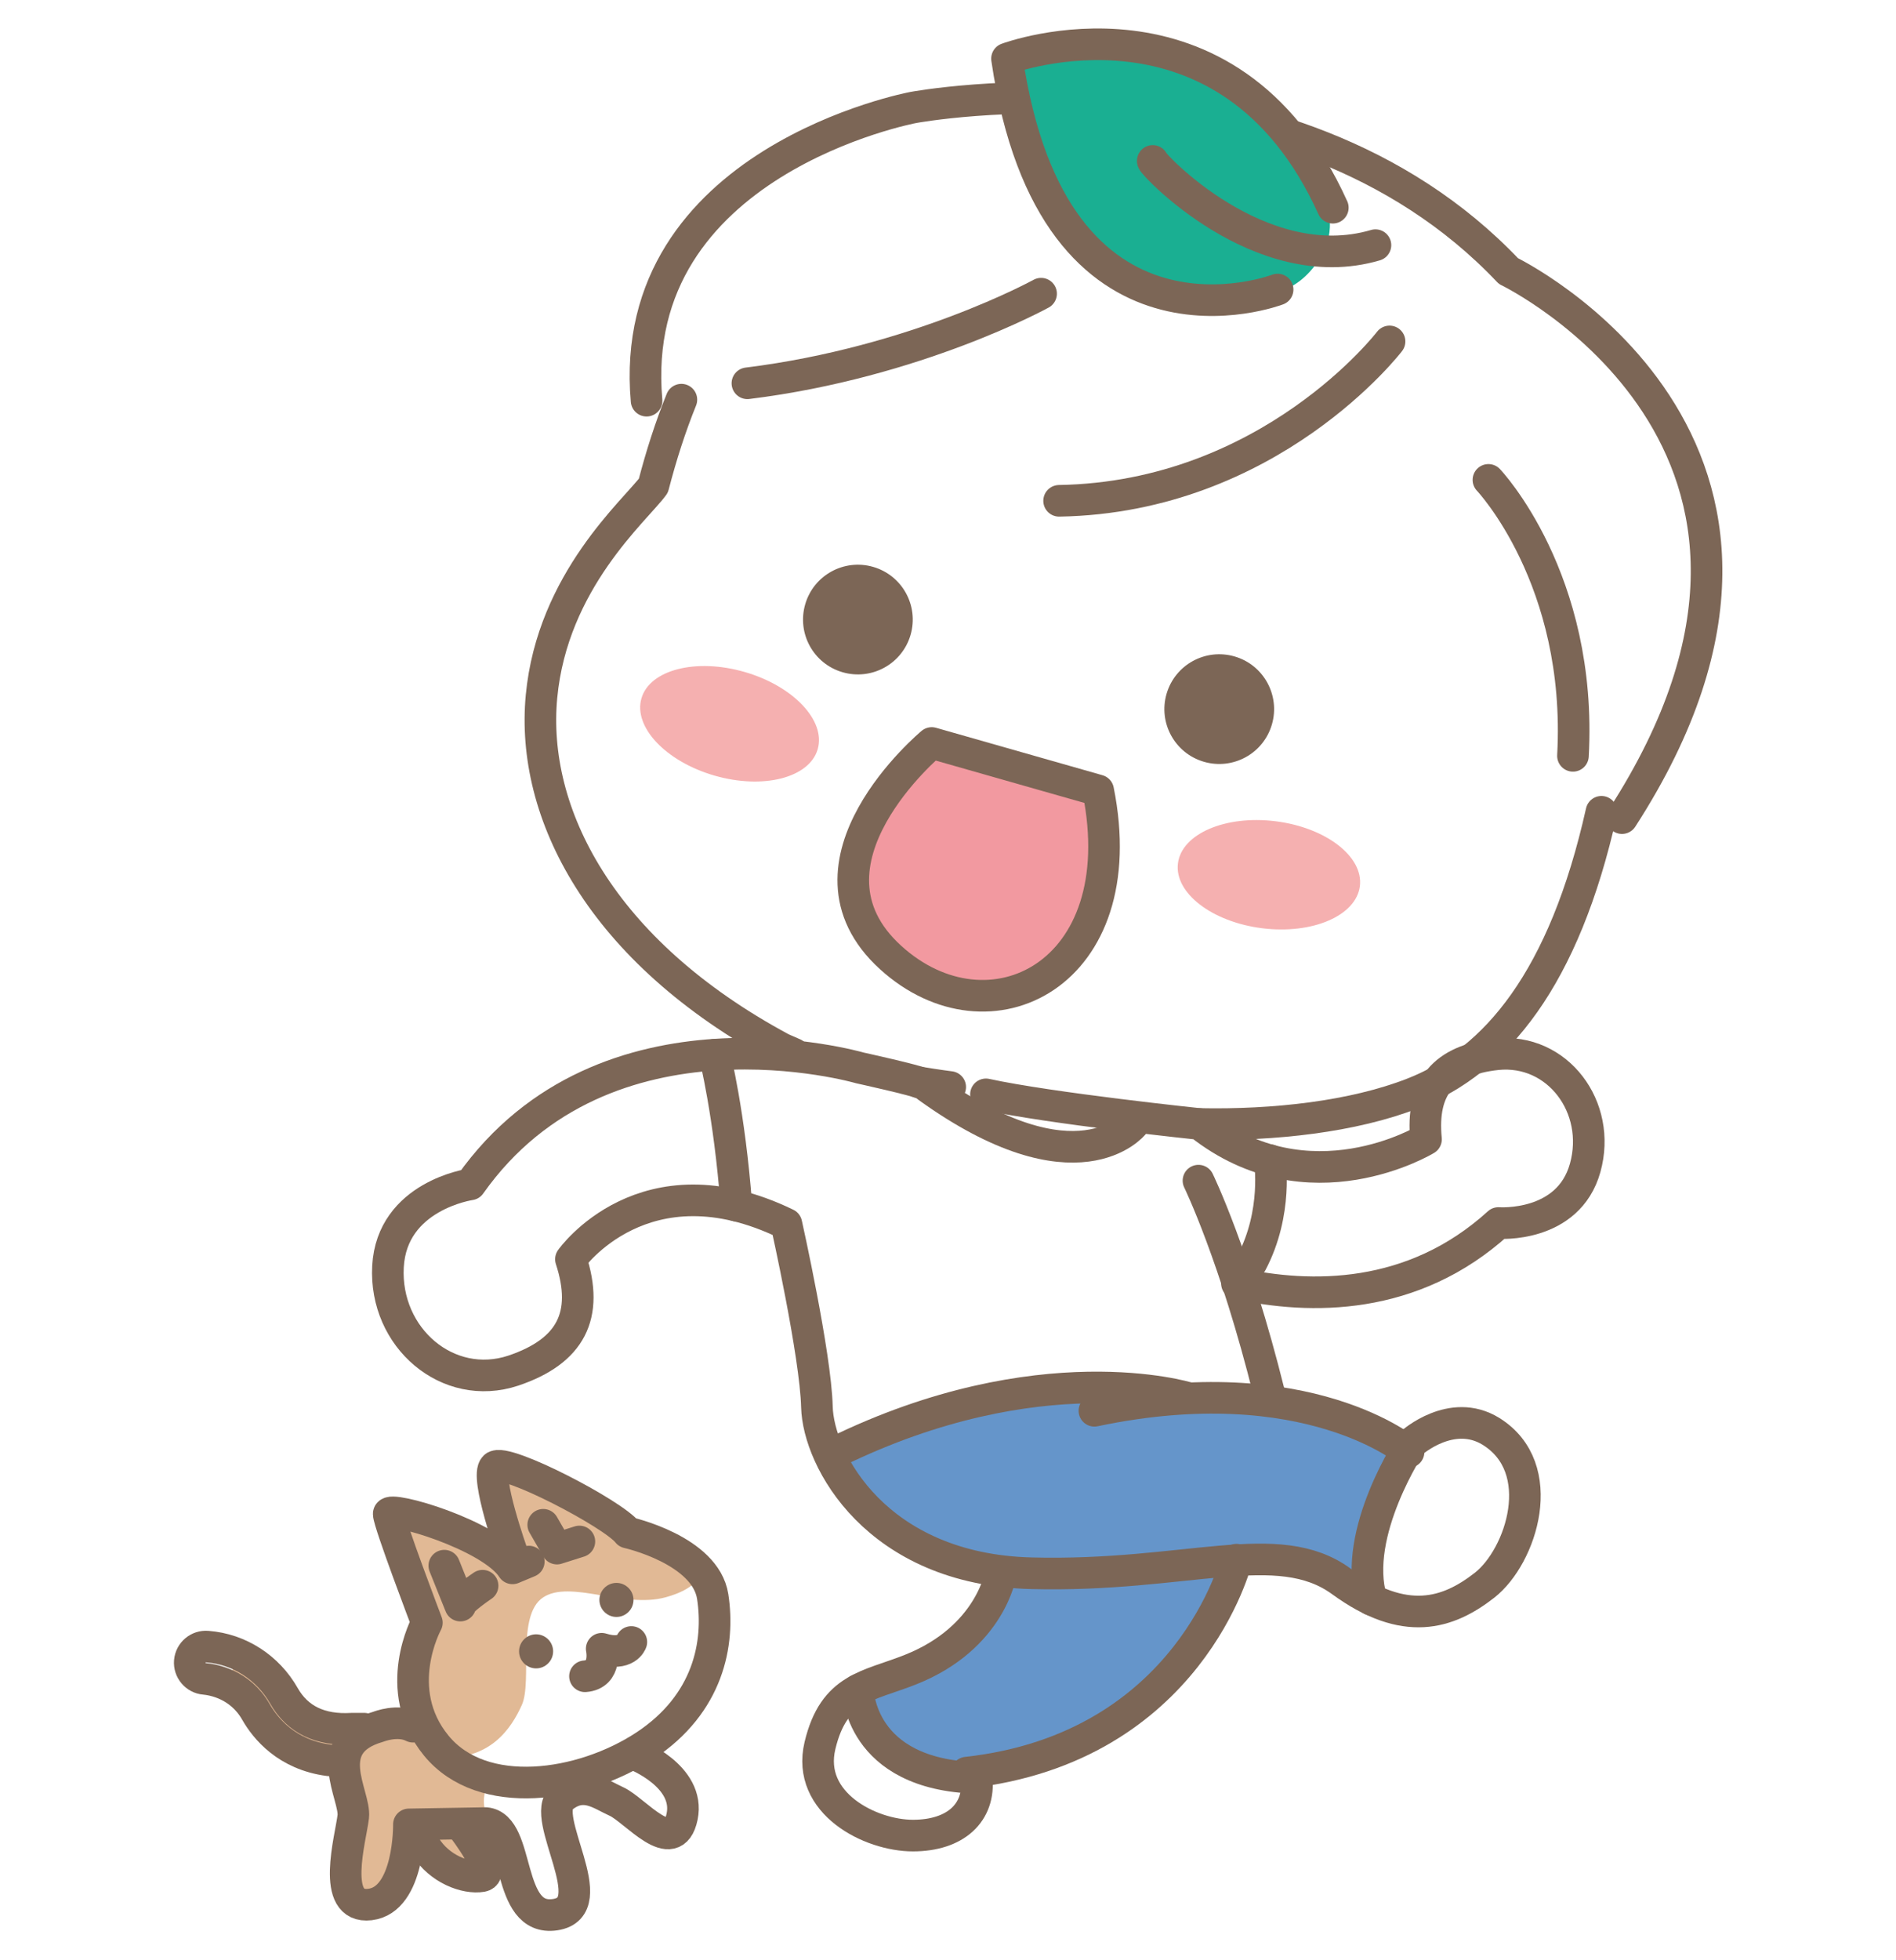 <svg width="60" height="62" viewBox="0 0 60 62" fill="none" xmlns="http://www.w3.org/2000/svg">
<path d="M22.837 38.04L24.902 38.763L25.522 42.169L25.831 44.749L26.245 46.297L27.69 47.845L29.343 48.98L31.615 49.599L31.408 50.838L30.685 51.767L28.62 52.902L27.071 53.315L26.245 54.347L25.831 55.895L26.245 57.03L27.381 57.856L28.93 58.062L30.169 57.856L30.892 57.03V56.308L31.408 55.895L33.474 55.379L35.23 54.553L36.675 53.315L37.708 52.18L38.844 50.322L39.154 49.393L39.877 49.187L41.529 49.393L42.769 50.322L43.801 50.838L44.731 51.044L46.28 50.632L47.726 49.393L48.242 48.051L48.139 46.503L47.726 45.678L46.796 45.058L45.247 45.265L44.318 45.678L43.078 45.058L40.393 44.336L40.083 43.82L39.877 42.788L39.154 40.724H39.774L40.91 41.033H42.046L45.041 40.414L46.796 39.382L47.416 38.763H48.552L49.688 38.04L50.204 37.008V35.666L49.688 34.531L48.965 33.912L47.932 33.499L46.9 33.706L45.97 34.222L45.454 34.841L45.041 36.079L43.492 36.699L41.116 37.008L39.154 36.389L38.224 35.563H39.774L43.492 35.151L45.454 34.222L46.796 33.396L47.726 32.467L48.758 30.713L49.895 28.339L50.514 26.068L51.65 25.552L52.373 24.21L53.406 21.734L53.922 19.153L53.819 15.851L52.889 13.374L51.34 11.31L49.275 9.555L47.726 8.523L45.557 6.562L42.046 4.911L39.361 4.188L31.821 3.156L28 3.569L24.592 5.117L21.907 7.285L20.461 9.968V12.651L21.287 13.477L20.978 14.922L20.048 16.057L18.396 18.224L16.95 22.043L17.57 25.346L18.912 28.029L20.461 30.197L22.837 31.951L25.005 33.293H23.353L22.32 33.396L19.222 34.325L17.053 35.46L15.814 36.595L15.091 37.421L14.161 37.524L13.335 37.937L12.612 38.866L12.199 40.311L12.509 41.549L13.025 42.375L13.955 43.201L15.607 43.407L17.26 42.891L17.879 42.169L18.189 41.446L18.292 40.724L18.086 39.898L18.396 39.588L19.325 38.866L20.048 38.35H20.978L22.837 38.04Z" fill="white"/>
<path d="M33.433 43.879L26.453 45.919C26.453 45.919 27.153 49.224 31.675 49.756C30.979 51.748 29.907 52.317 27.156 53.45C27.388 54.985 27.979 55.824 30.911 56.23C30.911 56.23 32.812 55.745 33.853 55.22C34.894 54.695 38.802 52.614 39.136 49.326C40.235 49.326 42.133 49.596 43.406 50.697C43.061 49.527 43.805 46.594 44.672 45.636C42.675 44.916 41.392 44.394 39.549 44.316C39.549 44.316 37.959 44.213 33.436 43.879H33.433Z" fill="#6595CA"/>
<path d="M36.916 21.946C36.65 22.867 37.179 23.828 38.101 24.095C39.022 24.361 39.985 23.832 40.251 22.911C40.517 21.99 39.988 21.028 39.067 20.762C38.145 20.496 37.183 21.025 36.916 21.946Z" fill="#7C6656"/>
<path d="M25.481 19.114C25.215 20.035 25.744 20.997 26.665 21.262C27.587 21.529 28.549 21 28.816 20.079C29.082 19.158 28.553 18.196 27.631 17.93C26.71 17.664 25.747 18.193 25.481 19.114Z" fill="#7C6656"/>
<path d="M21.563 12.641C21.218 13.493 20.925 14.404 20.676 15.363C20.102 16.147 17.481 18.364 17.136 22.031C16.792 25.697 18.98 30.067 24.727 33.157C24.727 33.157 24.874 33.225 25.123 33.331" stroke="#7C6656" stroke-linecap="round" stroke-linejoin="round"/>
<path d="M37.959 35.55C40.307 35.598 42.819 35.322 44.714 34.581C47.342 33.555 49.499 30.956 50.679 25.676" stroke="#7C6656" stroke-linecap="round" stroke-linejoin="round"/>
<path d="M34.752 25L29.485 23.5C29.485 23.5 24.907 27.305 28.183 30.284C31.293 33.113 35.924 30.838 34.752 25Z" fill="#F299A0" stroke="#7C6656" stroke-linecap="round" stroke-linejoin="round"/>
<path d="M44.669 45.64C44.669 45.64 45.935 44.504 47.181 45.271C49.054 46.431 48.147 49.228 46.979 50.139C45.822 51.042 44.457 51.482 42.447 50.016C40.433 48.549 37.556 49.886 32.641 49.76C27.73 49.637 25.893 46.158 25.852 44.5C25.811 42.843 24.886 38.712 24.886 38.712C20.388 36.529 18.067 39.828 18.067 39.828C18.647 41.601 18.067 42.737 16.244 43.351C14.173 44.037 12.159 42.311 12.278 40.063C12.398 37.815 14.883 37.461 14.883 37.461C19.146 31.427 27.214 33.777 27.214 33.777C27.214 33.777 28.999 34.169 29.207 34.278" stroke="#7C6656" stroke-linecap="round" stroke-linejoin="round"/>
<path d="M44.575 45.924C44.575 45.924 41.38 43.202 34.633 44.621" stroke="#7C6656" stroke-linecap="round" stroke-linejoin="round"/>
<path d="M39.133 49.33C39.133 49.33 37.669 55.285 30.59 56.066" stroke="#7C6656" stroke-linecap="round" stroke-linejoin="round"/>
<path d="M31.672 49.762C31.672 49.762 31.365 51.791 28.822 52.804C27.467 53.343 26.389 53.357 25.948 55.212C25.515 57.034 27.542 58.057 28.89 58.057C30.238 58.057 31.023 57.33 30.907 56.229" stroke="#7C6656" stroke-linecap="round" stroke-linejoin="round"/>
<path d="M37.926 37.342C37.926 37.342 39.076 39.692 40.165 44.071" stroke="#7C6656" stroke-linecap="round" stroke-linejoin="round"/>
<path d="M16.347 48.883V49.607L14.692 48.573L13.554 47.849H12.726H12.312L12.933 49.918L13.347 51.366L13.14 52.814L13.347 54.262L12.933 54.469L12.312 54.573L11.071 54.78L9.83 54.469L9.312 53.952L9.002 53.538L8.381 52.814L7.761 52.4L7.14 52.193L6.519 51.986L6.105 52.193V52.814L6.83 53.021L7.761 53.538L8.588 54.573L9.83 55.504L11.071 55.814V57.159L10.864 58.504L11.071 60.159L11.795 60.366L12.519 59.952L12.933 58.607L13.037 57.676L13.554 58.504L14.588 59.331H15.312V58.917L14.899 58.297L14.692 57.469H15.312L15.933 58.09L16.347 59.642L16.864 60.573H17.692L18.312 59.952L18.105 58.917L17.485 57.366L17.898 56.745H18.726L19.968 57.469L21.002 57.883L21.519 57.676V56.745L21.209 56.124L20.278 55.4L20.588 55.09L21.519 54.262L22.45 52.917L22.554 51.78V50.228L22.036 49.4L21.002 48.78L19.864 48.366L19.45 48.159L18.416 47.331L16.554 46.504L15.726 46.297V47.021L16.347 48.883Z" fill="white"/>
<path d="M11.14 54.674C10.14 54.736 9.417 54.388 8.99 53.634C8.652 53.044 8.137 52.587 7.533 52.324C7.42 52.648 7.304 52.969 7.191 53.293C7.505 53.44 7.85 53.695 8.103 54.139C8.406 54.671 9.079 55.496 10.406 55.67C10.492 55.681 10.581 55.691 10.673 55.694L11.533 54.671C11.512 54.671 11.195 54.671 11.144 54.671L11.14 54.674Z" fill="#E1B995"/>
<path d="M10.668 55.699C10.576 55.692 10.487 55.685 10.402 55.675C9.077 55.501 8.402 54.676 8.098 54.144C7.596 53.26 6.726 53.124 6.473 53.1C6.197 53.079 5.982 52.827 6.006 52.547C6.03 52.264 6.279 52.056 6.559 52.08C7.579 52.158 8.48 52.748 8.985 53.635C9.412 54.389 10.136 54.737 11.136 54.676C11.183 54.676 11.504 54.676 11.525 54.676" stroke="#7C6656" stroke-linecap="round" stroke-linejoin="round"/>
<path d="M15.421 56.378C15.489 56.412 15.056 56.978 15.561 57.718C14.609 57.681 14.67 57.544 14.67 57.544C14.67 57.544 15.936 59.056 15.121 59.356C14.397 59.148 13.274 58.21 13.032 58.059C12.854 57.95 13.008 58.673 13.008 58.673C13.008 58.673 12.25 60.45 11.475 60.242C10.697 60.004 11.131 58.735 11.028 57.466C10.926 56.197 10.817 55.061 11.516 54.809C12.216 54.557 13.414 54.516 13.414 54.516C13.414 54.516 14.431 55.89 15.424 56.385L15.421 56.378Z" fill="#E1B995"/>
<path d="M22.136 49.84C22.136 49.84 22.026 50.259 21.057 50.522C19.743 50.88 18.047 49.959 17.19 50.522C16.333 51.085 16.852 53.175 16.514 53.926C16.176 54.673 15.511 55.696 13.886 55.587C13.5 55.304 12.78 52.77 13.507 51.323C13.34 50.648 11.954 48.622 12.299 47.882C12.644 47.142 15.931 49.157 15.931 49.157C15.931 49.157 16.323 49.522 16.197 48.874C16.07 48.226 15.313 46.374 15.658 46.395C16.002 46.415 19.289 47.578 19.675 48.182C20.258 48.421 21.681 48.84 22.139 49.843L22.136 49.84Z" fill="#E1B995"/>
<path d="M14.06 49.52C14.06 49.52 14.61 50.891 14.566 50.778C14.521 50.662 15.272 50.154 15.272 50.154" stroke="#7C6656" stroke-linecap="round" stroke-linejoin="round"/>
<path d="M17.191 48.227L17.625 48.98L18.335 48.755" stroke="#7C6656" stroke-linecap="round" stroke-linejoin="round"/>
<path d="M16.219 49.154C16.219 49.154 15.338 46.685 15.656 46.392C15.973 46.098 19.407 47.879 19.864 48.472C19.864 48.472 22.325 49.018 22.554 50.498C22.782 51.979 22.417 53.892 20.414 55.212C18.41 56.532 15.263 56.989 13.806 55.212C12.349 53.435 13.509 51.324 13.509 51.324C13.509 51.324 12.301 48.155 12.301 47.882C12.301 47.609 15.536 48.547 16.219 49.605L16.734 49.39" stroke="#7C6656" stroke-linecap="round" stroke-linejoin="round"/>
<path d="M19.979 51.934C19.979 51.934 19.826 52.391 19.041 52.148C19.041 52.148 19.222 52.964 18.512 53.018" stroke="#7C6656" stroke-linecap="round" stroke-linejoin="round"/>
<path d="M20.047 50.603C20.047 50.9 19.805 51.142 19.508 51.142C19.211 51.142 18.969 50.9 18.969 50.603C18.969 50.307 19.211 50.065 19.508 50.065C19.805 50.065 20.047 50.307 20.047 50.603Z" fill="#7C6656"/>
<path d="M17.504 52.23C17.504 52.527 17.262 52.769 16.965 52.769C16.668 52.769 16.426 52.527 16.426 52.23C16.426 51.934 16.668 51.691 16.965 51.691C17.262 51.691 17.504 51.934 17.504 52.23Z" fill="#7C6656"/>
<path d="M20.08 55.486C20.08 55.486 21.855 56.168 21.585 57.461C21.309 58.781 20.094 57.246 19.51 56.98C18.981 56.741 18.469 56.308 17.79 56.854C17.039 57.458 19.155 60.319 17.568 60.558C15.981 60.797 16.486 57.765 15.374 57.662L12.94 57.703C12.94 57.703 12.974 60.087 11.708 60.237C10.442 60.388 11.101 58.133 11.179 57.458C11.258 56.779 10.083 55.155 11.978 54.613C11.978 54.613 12.589 54.367 13.07 54.613" stroke="#7C6656" stroke-linecap="round" stroke-linejoin="round"/>
<path d="M14.644 57.805C14.644 57.805 15.763 59.248 15.251 59.34C14.739 59.428 13.9 59.114 13.463 58.402" stroke="#7C6656" stroke-linecap="round" stroke-linejoin="round"/>
<path d="M40.182 36.693C40.182 36.693 40.448 38.344 39.602 39.941L40.182 36.693Z" fill="white"/>
<path d="M40.182 36.693C40.182 36.693 40.448 38.344 39.602 39.941" stroke="#7C6656" stroke-linecap="round" stroke-linejoin="round"/>
<path d="M22.613 33.361C22.613 33.361 23.084 35.217 23.303 38.133L22.613 33.361Z" fill="white"/>
<path d="M22.613 33.361C22.613 33.361 23.084 35.217 23.303 38.133" stroke="#7C6656" stroke-linecap="round" stroke-linejoin="round"/>
<path d="M44.669 45.641C44.669 45.641 42.768 48.485 43.403 50.6L44.669 45.641Z" fill="white"/>
<path d="M44.669 45.641C44.669 45.641 42.768 48.485 43.403 50.6" stroke="#7C6656" stroke-linecap="round" stroke-linejoin="round"/>
<path d="M27.152 53.453C27.152 53.453 27.176 56.127 30.907 56.233" stroke="#7C6656" stroke-linecap="round" stroke-linejoin="round"/>
<path d="M35.87 35.554C35.87 35.554 34.088 37.785 29.357 34.381L35.87 35.554Z" fill="white"/>
<path d="M35.87 35.554C35.87 35.554 34.088 37.785 29.357 34.381" stroke="#7C6656" stroke-linecap="round" stroke-linejoin="round"/>
<path d="M39.143 40.592C41.464 41.104 44.707 41.148 47.42 38.682C47.42 38.682 49.632 38.849 50.164 36.936C50.697 35.019 49.29 33.15 47.372 33.344C45.683 33.525 44.966 34.395 45.127 36.035C45.127 36.035 41.42 38.293 37.959 35.551C37.959 35.551 33.228 35.056 31.201 34.613" stroke="#7C6656" stroke-linecap="round" stroke-linejoin="round"/>
<path d="M51.329 25.876C59.002 14.007 47.735 8.573 47.735 8.573C40.738 1.192 28.905 3.399 28.905 3.399C28.905 3.399 19.789 5.097 20.461 12.673" stroke="#7C6656" stroke-linecap="round" stroke-linejoin="round"/>
<path d="M41.191 4.81C41.191 4.81 42.751 6.72 41.754 8.2C40.989 9.336 40.109 9.524 37.552 9.445C34.996 9.367 32.385 5.468 31.887 2.003C34.112 1.423 38.174 0.209 41.191 4.81Z" fill="#1AAF92"/>
<path d="M40.431 9.158C40.431 9.158 33.335 11.876 31.867 1.855C31.867 1.855 38.857 -0.764 42.178 6.569" stroke="#7C6656" stroke-linecap="round" stroke-linejoin="round"/>
<path d="M36.479 5.09C36.438 5.151 39.865 8.832 43.527 7.754" stroke="#7C6656" stroke-linecap="round" stroke-linejoin="round"/>
<path d="M43.973 10.799C43.973 10.799 40.202 15.727 33.516 15.84" stroke="#7C6656" stroke-linecap="round" stroke-linejoin="round"/>
<path d="M32.946 9.289C32.946 9.289 29.004 11.462 23.652 12.123" stroke="#7C6656" stroke-linecap="round" stroke-linejoin="round"/>
<path d="M47.102 15.178C47.102 15.178 50.085 18.309 49.777 23.906" stroke="#7C6656" stroke-linecap="round" stroke-linejoin="round"/>
<path d="M37.583 44.211C37.583 44.211 32.9 42.772 26.453 45.923" stroke="#7C6656" stroke-linecap="round" stroke-linejoin="round"/>
<path d="M30.07 34.381C30.07 34.381 29.681 34.333 29.084 34.234" stroke="#7C6656" stroke-linecap="round" stroke-linejoin="round"/>
<g filter="url(#filter0_f_1099_24228)">
<ellipse cx="2.902" cy="1.706" rx="2.902" ry="1.706" transform="matrix(0.992 0.124 -0.124 0.992 37.488 25.615)" fill="#F5B0B0"/>
</g>
<g filter="url(#filter1_f_1099_24228)">
<ellipse cx="2.902" cy="1.706" rx="2.902" ry="1.706" transform="matrix(0.961 0.277 -0.278 0.961 20.773 20.449)" fill="#F5B0B0"/>
</g>
<defs>
<filter id="filter0_f_1099_24228" x="35.976" y="24.642" width="8.362" height="6.049" filterUnits="userSpaceOnUse" color-interpolation-filters="sRGB">
<feFlood flood-opacity="0" result="BackgroundImageFix"/>
<feBlend mode="normal" in="SourceGraphic" in2="BackgroundImageFix" result="shape"/>
<feGaussianBlur stdDeviation="0.647" result="effect1_foregroundBlur_1099_24228"/>
</filter>
<filter id="filter1_f_1099_24228" x="18.967" y="19.773" width="8.242" height="6.239" filterUnits="userSpaceOnUse" color-interpolation-filters="sRGB">
<feFlood flood-opacity="0" result="BackgroundImageFix"/>
<feBlend mode="normal" in="SourceGraphic" in2="BackgroundImageFix" result="shape"/>
<feGaussianBlur stdDeviation="0.647" result="effect1_foregroundBlur_1099_24228"/>
</filter>
</defs>
</svg>
